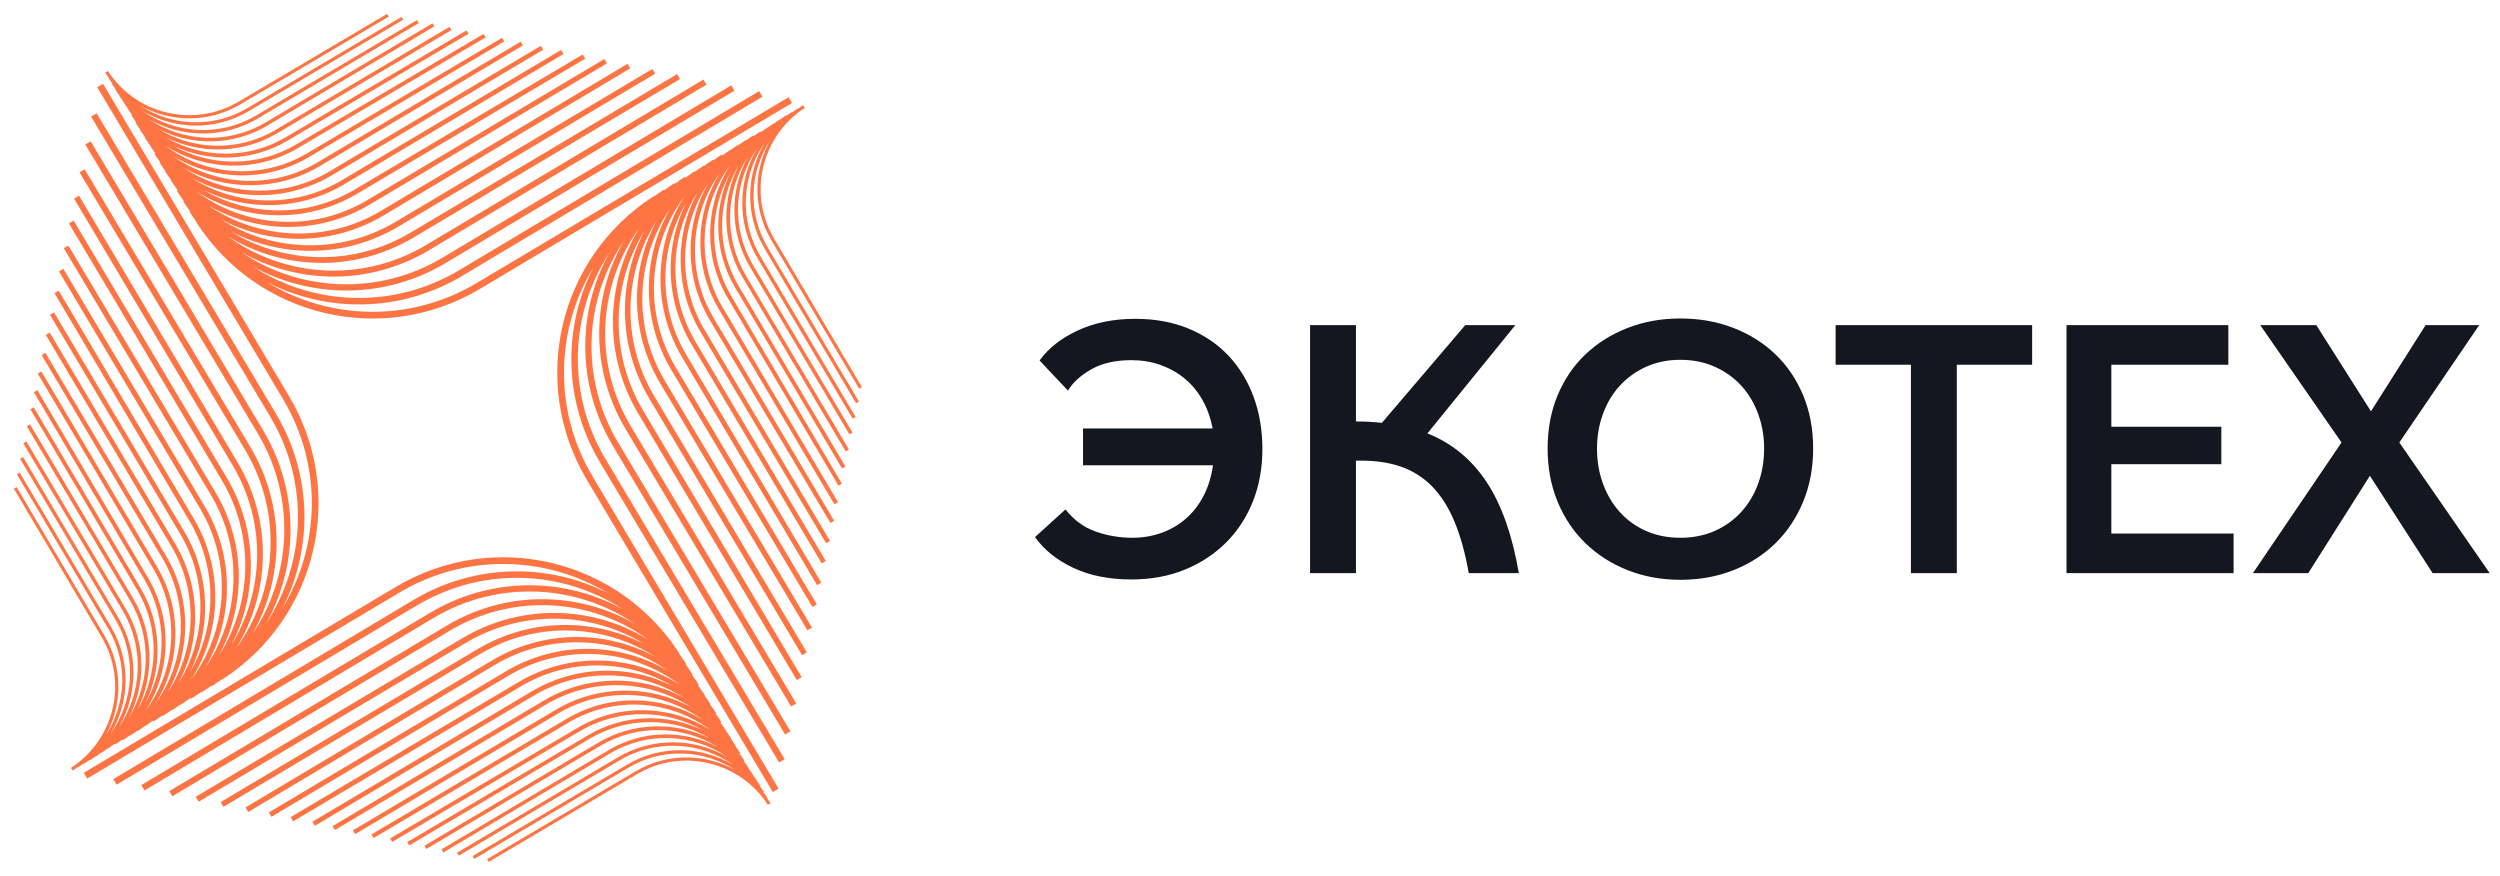 <?xml version="1.0" encoding="UTF-8"?>
<svg width="157px" height="55px" viewBox="0 0 157 55" version="1.1" xmlns="http://www.w3.org/2000/svg" xmlns:xlink="http://www.w3.org/1999/xlink">
    <!-- Generator: Sketch 46.2 (44496) - http://www.bohemiancoding.com/sketch -->
    <title>logo</title>
    <desc>Created with Sketch.</desc>
    <defs></defs>
    <g id="Page-1" stroke="none" stroke-width="1" fill="none" fill-rule="evenodd">
        <g id="Экотех_1200" transform="translate(-31, -28)">
            <g id="Group-18" transform="translate(31, 28)">
                <g id="logo">
                    <path d="M7.291,46.916 C8.522,44.908 8.574,42.296 7.226,40.19 L1.156,30.706 L1.331,30.594 L7.401,40.078 C8.738,42.167 8.742,44.737 7.613,46.775 C9.003,44.664 9.1,41.854 7.655,39.6 L1.324,29.727 L1.506,29.611 L7.837,39.484 C9.21,41.625 9.236,44.251 8.114,46.355 C9.491,44.175 9.562,41.314 8.083,39.011 L1.492,28.748 L1.681,28.627 L8.273,38.89 C9.643,41.024 9.725,43.621 8.701,45.759 C9.987,43.521 10.004,40.669 8.523,38.357 L1.676,27.672 L1.874,27.546 L8.72,38.231 C10.123,40.42 10.225,43.078 9.208,45.286 C10.481,42.977 10.474,40.068 8.962,37.703 L1.861,26.595 L2.066,26.464 L9.167,37.572 C10.6,39.813 10.724,42.529 9.718,44.804 C10.973,42.426 10.943,39.463 9.402,37.049 L2.046,25.518 L2.258,25.382 L9.615,36.913 C11.272,39.511 11.237,42.723 9.771,45.228 C11.563,42.644 11.723,39.142 9.932,36.344 L2.247,24.343 L2.469,24.202 L10.154,36.203 C11.858,38.864 11.851,42.142 10.394,44.728 C12.169,42.059 12.298,38.496 10.462,35.64 L2.448,23.169 L2.679,23.022 L10.693,35.493 C12.403,38.154 12.463,41.408 11.113,44.043 C12.786,41.301 12.849,37.743 11.003,34.871 L2.666,21.896 L2.906,21.743 L11.243,34.718 C12.995,37.444 13.082,40.768 11.744,43.487 C13.398,40.659 13.429,37.035 11.544,34.102 L2.884,20.624 L3.134,20.465 L11.794,33.943 C13.55,36.676 13.695,39.989 12.453,42.755 C14.017,39.856 13.991,36.225 12.097,33.268 L3.119,19.254 L3.378,19.088 L12.356,33.103 C14.381,36.264 14.338,40.173 12.546,43.216 C14.721,40.084 14.911,35.84 12.728,32.448 L3.354,17.883 L3.623,17.711 L12.998,32.277 C15.039,35.448 15.071,39.34 13.393,42.448 C15.458,39.226 15.573,34.98 13.371,31.564 L3.605,16.415 L3.886,16.236 L13.651,31.386 C15.707,34.575 15.808,38.465 14.233,41.642 C16.198,38.327 16.245,34.064 14.024,30.615 L3.874,14.849 L4.166,14.663 L14.317,30.43 C16.422,33.7 16.554,37.677 14.991,40.956 C16.935,37.536 16.946,33.192 14.678,29.667 L4.142,13.282 L4.446,13.089 L14.982,29.474 C17.326,33.119 17.312,37.612 15.298,41.145 C17.766,37.493 17.954,32.593 15.423,28.667 L4.427,11.618 L4.743,11.418 L15.739,28.467 C18.108,32.141 18.171,36.641 16.265,40.26 C18.627,36.497 18.738,31.572 16.178,27.603 L4.729,9.856 L5.058,9.648 L16.507,27.395 C18.937,31.161 19.037,35.761 17.145,39.497 C19.483,35.613 19.551,30.596 16.933,26.539 L5.031,8.094 L5.373,7.877 L17.275,26.323 C19.726,30.121 19.898,34.734 18.109,38.552 C20.346,34.562 20.342,29.513 17.7,25.411 L5.35,6.235 L5.705,6.009 L18.055,25.186 C21.903,31.159 20.333,39.076 14.498,43.133 L14.485,43.114 C14.281,43.275 14.07,43.431 13.854,43.581 L13.829,43.546 C13.63,43.703 13.426,43.854 13.215,44.001 L13.19,43.964 C12.991,44.122 12.787,44.274 12.576,44.42 L12.539,44.366 C12.346,44.52 12.147,44.668 11.943,44.811 L11.928,44.79 C11.754,44.927 11.576,45.059 11.392,45.187 L11.377,45.165 C11.204,45.302 11.025,45.435 10.841,45.562 L10.814,45.524 C10.647,45.657 10.474,45.786 10.296,45.91 L10.256,45.854 C10.095,45.983 9.927,46.108 9.755,46.228 L9.75,46.221 C9.602,46.338 9.45,46.451 9.293,46.561 L9.277,46.537 C9.134,46.65 8.987,46.759 8.836,46.864 L8.819,46.84 C8.677,46.954 8.53,47.063 8.379,47.168 L8.35,47.127 C8.213,47.236 8.072,47.341 7.927,47.443 L7.897,47.4 C7.761,47.51 7.62,47.616 7.475,47.718 L7.468,47.709 C7.351,47.801 7.23,47.891 7.106,47.978 L7.1,47.969 C6.983,48.062 6.862,48.152 6.738,48.238 L6.731,48.229 C6.614,48.322 6.493,48.412 6.369,48.499 L6.351,48.472 C6.239,48.561 6.124,48.647 6.005,48.73 L5.987,48.703 C5.875,48.792 5.76,48.878 5.642,48.961 L5.627,48.941 C5.525,49.023 5.419,49.102 5.31,49.178 L5.195,49.015 C7.871,47.141 8.594,43.492 6.834,40.74 L1,31.618 L1.168,31.51 L7.002,40.633 C8.253,42.588 8.29,44.982 7.291,46.916 Z M46.916,47.709 C44.908,46.478 42.296,46.426 40.19,47.774 L30.706,53.844 L30.594,53.669 L40.078,47.599 C42.167,46.262 44.737,46.258 46.775,47.387 C44.664,45.997 41.854,45.9 39.6,47.345 L29.727,53.676 L29.611,53.494 L39.484,47.163 C41.625,45.79 44.251,45.764 46.355,46.886 C44.175,45.509 41.314,45.438 39.011,46.917 L28.748,53.508 L28.627,53.319 L38.89,46.727 C41.024,45.357 43.621,45.275 45.759,46.299 C43.521,45.013 40.669,44.996 38.357,46.477 L27.672,53.324 L27.546,53.126 L38.231,46.28 C40.42,44.877 43.078,44.775 45.286,45.792 C42.977,44.519 40.068,44.526 37.703,46.038 L26.595,53.139 L26.464,52.934 L37.572,45.833 C39.813,44.4 42.529,44.276 44.804,45.282 C42.426,44.027 39.463,44.057 37.049,45.598 L25.518,52.954 L25.382,52.742 L36.913,45.385 C39.511,43.728 42.723,43.763 45.228,45.229 C42.644,43.437 39.142,43.277 36.344,45.068 L24.343,52.753 L24.202,52.531 L36.203,44.846 C38.864,43.142 42.142,43.149 44.728,44.606 C42.059,42.831 38.496,42.702 35.64,44.538 L23.169,52.552 L23.022,52.321 L35.493,44.307 C38.154,42.597 41.408,42.537 44.043,43.887 C41.301,42.214 37.743,42.151 34.871,43.997 L21.896,52.334 L21.743,52.094 L34.718,43.757 C37.444,42.005 40.768,41.918 43.487,43.256 C40.659,41.602 37.035,41.571 34.102,43.456 L20.624,52.116 L20.465,51.866 L33.943,43.206 C36.676,41.45 39.989,41.305 42.755,42.547 C39.856,40.983 36.225,41.009 33.268,42.903 L19.254,51.881 L19.088,51.622 L33.103,42.644 C36.264,40.619 40.173,40.662 43.216,42.454 C40.084,40.279 35.84,40.089 32.448,42.272 L17.883,51.646 L17.711,51.377 L32.277,42.002 C35.448,39.961 39.34,39.929 42.448,41.607 C39.226,39.542 34.98,39.427 31.564,41.629 L16.415,51.395 L16.236,51.114 L31.386,41.349 C34.575,39.293 38.465,39.192 41.642,40.767 C38.327,38.802 34.064,38.755 30.615,40.976 L14.849,51.126 L14.663,50.834 L30.43,40.683 C33.7,38.578 37.677,38.446 40.956,40.009 C37.536,38.065 33.192,38.054 29.667,40.322 L13.282,50.858 L13.089,50.554 L29.474,40.018 C33.119,37.674 37.612,37.688 41.145,39.702 C37.493,37.234 32.593,37.046 28.667,39.577 L11.618,50.573 L11.418,50.257 L28.467,39.261 C32.141,36.892 36.641,36.829 40.26,38.735 C36.497,36.373 31.572,36.262 27.603,38.822 L9.856,50.271 L9.648,49.942 L27.395,38.493 C31.161,36.063 35.761,35.963 39.497,37.855 C35.613,35.517 30.596,35.449 26.539,38.067 L8.094,49.969 L7.877,49.627 L26.323,37.725 C30.121,35.274 34.734,35.102 38.552,36.891 C34.562,34.654 29.513,34.658 25.411,37.3 L6.235,49.65 L6.009,49.295 L25.186,36.945 C31.159,33.097 39.076,34.667 43.133,40.502 L43.114,40.515 C43.275,40.719 43.431,40.93 43.581,41.146 L43.546,41.171 C43.703,41.37 43.854,41.574 44.001,41.785 L43.964,41.81 C44.122,42.009 44.274,42.213 44.42,42.424 L44.366,42.461 C44.52,42.654 44.668,42.853 44.811,43.057 L44.79,43.072 C44.927,43.246 45.059,43.424 45.187,43.608 L45.165,43.623 C45.302,43.796 45.435,43.975 45.562,44.159 L45.524,44.186 C45.657,44.353 45.786,44.526 45.91,44.704 L45.854,44.744 C45.983,44.905 46.108,45.073 46.228,45.245 L46.221,45.25 C46.338,45.398 46.451,45.55 46.561,45.707 L46.537,45.723 C46.65,45.866 46.759,46.013 46.864,46.164 L46.84,46.181 C46.954,46.323 47.063,46.47 47.168,46.621 L47.127,46.65 C47.236,46.787 47.341,46.928 47.443,47.073 L47.4,47.103 C47.51,47.239 47.616,47.38 47.718,47.525 L47.709,47.532 C47.801,47.649 47.891,47.77 47.978,47.894 L47.969,47.9 C48.062,48.017 48.152,48.138 48.238,48.262 L48.229,48.269 C48.322,48.386 48.412,48.507 48.499,48.631 L48.472,48.649 C48.561,48.761 48.647,48.876 48.73,48.995 L48.703,49.013 C48.792,49.125 48.878,49.24 48.961,49.358 L48.941,49.373 C49.023,49.475 49.102,49.581 49.178,49.69 L49.015,49.805 C47.141,47.129 43.492,46.406 40.74,48.166 L31.618,54 L31.51,53.832 L40.633,47.998 C42.588,46.747 44.982,46.71 46.916,47.709 Z M47.709,8.084 C46.478,10.092 46.426,12.704 47.774,14.81 L53.844,24.294 L53.669,24.406 L47.599,14.922 C46.262,12.833 46.258,10.263 47.387,8.225 C45.997,10.336 45.9,13.146 47.345,15.4 L53.676,25.273 L53.494,25.389 L47.163,15.516 C45.79,13.375 45.764,10.749 46.886,8.645 C45.509,10.825 45.438,13.686 46.917,15.989 L53.508,26.252 L53.319,26.373 L46.727,16.11 C45.357,13.976 45.275,11.379 46.299,9.241 C45.013,11.479 44.996,14.331 46.477,16.643 L53.324,27.328 L53.126,27.454 L46.28,16.769 C44.877,14.58 44.775,11.922 45.792,9.714 C44.519,12.023 44.526,14.932 46.038,17.297 L53.139,28.405 L52.934,28.536 L45.833,17.428 C44.4,15.187 44.276,12.471 45.282,10.196 C44.027,12.574 44.057,15.537 45.598,17.951 L52.954,29.482 L52.742,29.618 L45.385,18.087 C43.728,15.489 43.763,12.277 45.229,9.772 C43.437,12.356 43.277,15.858 45.068,18.656 L52.753,30.657 L52.531,30.798 L44.846,18.797 C43.142,16.136 43.149,12.858 44.606,10.272 C42.831,12.941 42.702,16.504 44.538,19.36 L52.552,31.831 L52.321,31.978 L44.307,19.507 C42.597,16.846 42.537,13.592 43.887,10.957 C42.214,13.699 42.151,17.257 43.997,20.129 L52.334,33.104 L52.094,33.257 L43.757,20.282 C42.005,17.556 41.918,14.232 43.256,11.513 C41.602,14.341 41.571,17.965 43.456,20.898 L52.116,34.376 L51.866,34.535 L43.206,21.057 C41.45,18.324 41.305,15.011 42.547,12.245 C40.983,15.144 41.009,18.775 42.903,21.732 L51.881,35.746 L51.622,35.912 L42.644,21.897 C40.619,18.736 40.662,14.827 42.454,11.784 C40.279,14.916 40.089,19.16 42.272,22.552 L51.646,37.117 L51.377,37.289 L42.002,22.723 C39.961,19.552 39.929,15.66 41.607,12.552 C39.542,15.774 39.427,20.02 41.629,23.436 L51.395,38.585 L51.114,38.764 L41.349,23.614 C39.293,20.425 39.192,16.535 40.767,13.358 C38.802,16.673 38.755,20.936 40.976,24.385 L51.126,40.151 L50.834,40.337 L40.683,24.57 C38.578,21.3 38.446,17.323 40.009,14.044 C38.065,17.464 38.054,21.808 40.322,25.333 L50.858,41.718 L50.554,41.911 L40.018,25.526 C37.674,21.881 37.688,17.388 39.702,13.855 C37.234,17.507 37.046,22.407 39.577,26.333 L50.573,43.382 L50.257,43.582 L39.261,26.533 C36.892,22.859 36.829,18.359 38.735,14.74 C36.373,18.503 36.262,23.428 38.822,27.397 L50.271,45.144 L49.942,45.352 L38.493,27.605 C36.063,23.839 35.963,19.239 37.855,15.503 C35.517,19.387 35.449,24.404 38.067,28.461 L49.969,46.906 L49.627,47.123 L37.725,28.677 C35.274,24.879 35.102,20.266 36.891,16.448 C34.654,20.438 34.658,25.487 37.3,29.589 L49.65,48.765 L49.295,48.991 L36.945,29.814 C33.097,23.841 34.667,15.924 40.502,11.867 L40.515,11.886 C40.719,11.725 40.93,11.569 41.146,11.419 L41.171,11.454 C41.37,11.297 41.574,11.146 41.785,10.999 L41.81,11.036 C42.009,10.878 42.213,10.726 42.424,10.58 L42.461,10.634 C42.654,10.48 42.853,10.332 43.057,10.189 L43.072,10.21 C43.246,10.073 43.424,9.941 43.608,9.813 L43.623,9.835 C43.796,9.698 43.975,9.565 44.159,9.438 L44.186,9.476 C44.353,9.343 44.526,9.214 44.704,9.09 L44.744,9.146 C44.905,9.017 45.073,8.892 45.245,8.772 L45.25,8.779 C45.398,8.662 45.55,8.549 45.707,8.439 L45.723,8.463 C45.866,8.35 46.013,8.241 46.164,8.136 L46.181,8.16 C46.323,8.046 46.47,7.937 46.621,7.832 L46.65,7.873 C46.787,7.764 46.928,7.659 47.073,7.557 L47.103,7.6 C47.239,7.49 47.38,7.384 47.525,7.282 L47.532,7.291 C47.649,7.199 47.77,7.109 47.894,7.022 L47.9,7.031 C48.017,6.938 48.138,6.848 48.262,6.762 L48.269,6.771 C48.386,6.678 48.507,6.588 48.631,6.501 L48.649,6.528 C48.761,6.439 48.876,6.353 48.995,6.27 L49.013,6.297 C49.125,6.208 49.24,6.122 49.358,6.039 L49.373,6.059 C49.475,5.977 49.581,5.898 49.69,5.822 L49.805,5.985 C47.129,7.859 46.406,11.508 48.166,14.26 L54,23.382 L53.832,23.49 L47.998,14.367 C46.747,12.412 46.71,10.018 47.709,8.084 Z M8.084,7.291 C10.092,8.522 12.704,8.574 14.81,7.226 L24.294,1.156 L24.406,1.331 L14.922,7.401 C12.833,8.738 10.263,8.742 8.225,7.613 C10.336,9.003 13.146,9.1 15.4,7.655 L25.273,1.324 L25.389,1.506 L15.516,7.837 C13.375,9.21 10.749,9.236 8.645,8.114 C10.825,9.491 13.686,9.562 15.989,8.083 L26.252,1.492 L26.373,1.681 L16.11,8.273 C13.976,9.643 11.379,9.725 9.241,8.701 C11.479,9.987 14.331,10.004 16.643,8.523 L27.328,1.676 L27.454,1.874 L16.769,8.72 C14.58,10.123 11.922,10.225 9.714,9.208 C12.023,10.481 14.932,10.474 17.297,8.962 L28.405,1.861 L28.536,2.066 L17.428,9.167 C15.187,10.6 12.471,10.724 10.196,9.718 C12.574,10.973 15.537,10.943 17.951,9.402 L29.482,2.046 L29.618,2.258 L18.087,9.615 C15.489,11.272 12.277,11.237 9.772,9.771 C12.356,11.563 15.858,11.723 18.656,9.932 L30.657,2.247 L30.798,2.469 L18.797,10.154 C16.136,11.858 12.858,11.851 10.272,10.394 C12.941,12.169 16.504,12.298 19.36,10.462 L31.831,2.448 L31.978,2.679 L19.507,10.693 C16.846,12.403 13.592,12.463 10.957,11.113 C13.699,12.786 17.257,12.849 20.129,11.003 L33.104,2.666 L33.257,2.906 L20.282,11.243 C17.556,12.995 14.232,13.082 11.513,11.744 C14.341,13.398 17.965,13.429 20.898,11.544 L34.376,2.884 L34.535,3.134 L21.057,11.794 C18.324,13.55 15.011,13.695 12.245,12.453 C15.144,14.017 18.775,13.991 21.732,12.097 L35.746,3.119 L35.912,3.378 L21.897,12.356 C18.736,14.381 14.827,14.338 11.784,12.546 C14.916,14.721 19.16,14.911 22.552,12.728 L37.117,3.354 L37.289,3.623 L22.723,12.998 C19.552,15.039 15.66,15.071 12.552,13.393 C15.774,15.458 20.02,15.573 23.436,13.371 L38.585,3.605 L38.764,3.886 L23.614,13.651 C20.425,15.707 16.535,15.808 13.358,14.233 C16.673,16.198 20.936,16.245 24.385,14.024 L40.151,3.874 L40.337,4.166 L24.57,14.317 C21.3,16.422 17.323,16.554 14.044,14.991 C17.464,16.935 21.808,16.946 25.333,14.678 L41.718,4.142 L41.911,4.446 L25.526,14.982 C21.881,17.326 17.388,17.312 13.855,15.298 C17.507,17.766 22.407,17.954 26.333,15.423 L43.382,4.427 L43.582,4.743 L26.533,15.739 C22.859,18.108 18.359,18.171 14.74,16.265 C18.503,18.627 23.428,18.738 27.397,16.178 L45.144,4.729 L45.352,5.058 L27.605,16.507 C23.839,18.937 19.239,19.037 15.503,17.145 C19.387,19.483 24.404,19.551 28.461,16.933 L46.906,5.031 L47.123,5.373 L28.677,17.275 C24.879,19.726 20.266,19.898 16.448,18.109 C20.438,20.346 25.487,20.342 29.589,17.7 L48.765,5.35 L48.991,5.705 L29.814,18.055 C23.841,21.903 15.924,20.333 11.867,14.498 L11.886,14.485 C11.725,14.281 11.569,14.07 11.419,13.854 L11.454,13.829 C11.297,13.63 11.146,13.426 10.999,13.215 L11.036,13.19 C10.878,12.991 10.726,12.787 10.58,12.576 L10.634,12.539 C10.48,12.346 10.332,12.147 10.189,11.943 L10.21,11.928 C10.073,11.754 9.941,11.576 9.813,11.392 L9.835,11.377 C9.698,11.204 9.565,11.025 9.438,10.841 L9.476,10.814 C9.343,10.647 9.214,10.474 9.09,10.296 L9.146,10.256 C9.017,10.095 8.892,9.927 8.772,9.755 L8.779,9.75 C8.662,9.602 8.549,9.45 8.439,9.293 L8.463,9.277 C8.35,9.134 8.241,8.987 8.136,8.836 L8.16,8.819 C8.046,8.677 7.937,8.53 7.832,8.379 L7.873,8.35 C7.764,8.213 7.659,8.072 7.557,7.927 L7.6,7.897 C7.49,7.761 7.384,7.62 7.282,7.475 L7.291,7.468 C7.199,7.351 7.109,7.23 7.022,7.106 L7.031,7.1 C6.938,6.983 6.848,6.862 6.762,6.738 L6.771,6.731 C6.678,6.614 6.588,6.493 6.501,6.369 L6.528,6.351 C6.439,6.239 6.353,6.124 6.27,6.005 L6.297,5.987 C6.208,5.875 6.122,5.76 6.039,5.642 L6.059,5.627 C5.977,5.525 5.898,5.419 5.822,5.31 L5.985,5.195 C7.859,7.871 11.508,8.594 14.26,6.834 L23.382,1 L23.49,1.168 L14.367,7.002 C12.412,8.253 10.018,8.29 8.084,7.291 Z" fill="#FF7443" transform="translate(27.5, 27.5) rotate(2) translate(-27.5, -27.5) "></path>
                    <path d="M65,33.728 L66.914,31.99 C67.427,32.65 68.054,33.112 68.795,33.376 C69.536,33.64 70.309,33.772 71.116,33.772 C71.761,33.772 72.37,33.669 72.942,33.464 C73.514,33.259 74.024,32.962 74.471,32.573 C74.918,32.184 75.289,31.708 75.582,31.143 C75.875,30.578 76.073,29.937 76.176,29.218 L68.014,29.218 L68.014,26.908 L76.154,26.908 C76.022,26.233 75.806,25.632 75.505,25.104 C75.204,24.576 74.83,24.129 74.383,23.762 C73.936,23.395 73.43,23.113 72.865,22.915 C72.3,22.717 71.695,22.618 71.05,22.618 C70.038,22.618 69.195,22.812 68.52,23.201 C67.845,23.59 67.361,24.033 67.068,24.532 L65.286,22.64 C65.843,21.863 66.646,21.232 67.695,20.748 C68.744,20.264 69.943,20.022 71.292,20.022 C72.539,20.022 73.657,20.227 74.647,20.638 C75.637,21.049 76.473,21.617 77.155,22.343 C77.837,23.069 78.361,23.931 78.728,24.928 C79.095,25.925 79.278,27.018 79.278,28.206 C79.278,29.394 79.08,30.487 78.684,31.484 C78.288,32.481 77.727,33.343 77.001,34.069 C76.275,34.795 75.41,35.363 74.405,35.774 C73.4,36.185 72.282,36.39 71.05,36.39 C69.642,36.39 68.421,36.144 67.387,35.653 C66.353,35.162 65.557,34.52 65,33.728 Z M82.272,35.994 L82.272,20.418 L85.154,20.418 L85.154,26.468 C85.447,26.468 85.73,26.475 86.001,26.49 C86.272,26.505 86.533,26.527 86.782,26.556 L92.018,20.418 L95.164,20.418 L89.642,27.216 C91.182,27.832 92.421,28.851 93.36,30.274 C94.299,31.697 94.973,33.603 95.384,35.994 L92.238,35.994 C92.018,34.747 91.721,33.673 91.347,32.771 C90.973,31.869 90.504,31.128 89.939,30.549 C89.374,29.97 88.7,29.548 87.915,29.284 C87.13,29.02 86.21,28.903 85.154,28.932 L85.154,35.994 L82.272,35.994 Z M113.866,28.162 C113.866,29.379 113.657,30.494 113.239,31.506 C112.821,32.518 112.242,33.387 111.501,34.113 C110.76,34.839 109.88,35.404 108.861,35.807 C107.842,36.21 106.731,36.412 105.528,36.412 C104.34,36.412 103.236,36.21 102.217,35.807 C101.198,35.404 100.314,34.839 99.566,34.113 C98.818,33.387 98.235,32.518 97.817,31.506 C97.399,30.494 97.19,29.379 97.19,28.162 C97.19,26.945 97.399,25.834 97.817,24.829 C98.235,23.824 98.818,22.966 99.566,22.255 C100.314,21.544 101.198,20.99 102.217,20.594 C103.236,20.198 104.34,20 105.528,20 C106.731,20 107.842,20.198 108.861,20.594 C109.88,20.99 110.76,21.544 111.501,22.255 C112.242,22.966 112.821,23.824 113.239,24.829 C113.657,25.834 113.866,26.945 113.866,28.162 Z M110.786,28.162 C110.786,27.399 110.661,26.677 110.412,25.995 C110.163,25.313 109.811,24.723 109.356,24.224 C108.901,23.725 108.348,23.329 107.695,23.036 C107.042,22.743 106.32,22.596 105.528,22.596 C104.736,22.596 104.017,22.743 103.372,23.036 C102.727,23.329 102.177,23.725 101.722,24.224 C101.267,24.723 100.915,25.313 100.666,25.995 C100.417,26.677 100.292,27.399 100.292,28.162 C100.292,28.954 100.417,29.691 100.666,30.373 C100.915,31.055 101.267,31.649 101.722,32.155 C102.177,32.661 102.727,33.057 103.372,33.343 C104.017,33.629 104.736,33.772 105.528,33.772 C106.32,33.772 107.039,33.629 107.684,33.343 C108.329,33.057 108.883,32.661 109.345,32.155 C109.807,31.649 110.163,31.055 110.412,30.373 C110.661,29.691 110.786,28.954 110.786,28.162 Z M122.888,35.994 L120.006,35.994 L120.006,22.904 L115.276,22.904 L115.276,20.418 L127.618,20.418 L127.618,22.904 L122.888,22.904 L122.888,35.994 Z M132.592,33.508 L140.27,33.508 L140.27,35.994 L129.776,35.994 L129.776,20.418 L139.94,20.418 L139.94,22.904 L132.592,22.904 L132.592,26.798 L139.5,26.798 L139.5,29.152 L132.592,29.152 L132.592,33.508 Z M148.896,25.83 L152.328,20.418 L155.694,20.418 L150.678,27.788 L156.354,35.994 L152.768,35.994 L148.83,29.878 L144.958,35.994 L141.482,35.994 L147.048,27.788 L141.944,20.418 L145.464,20.418 L148.896,25.83 Z" id="ЭКОТЕХ" fill="#141720"></path>
                </g>
            </g>
        </g>
    </g>
</svg>
